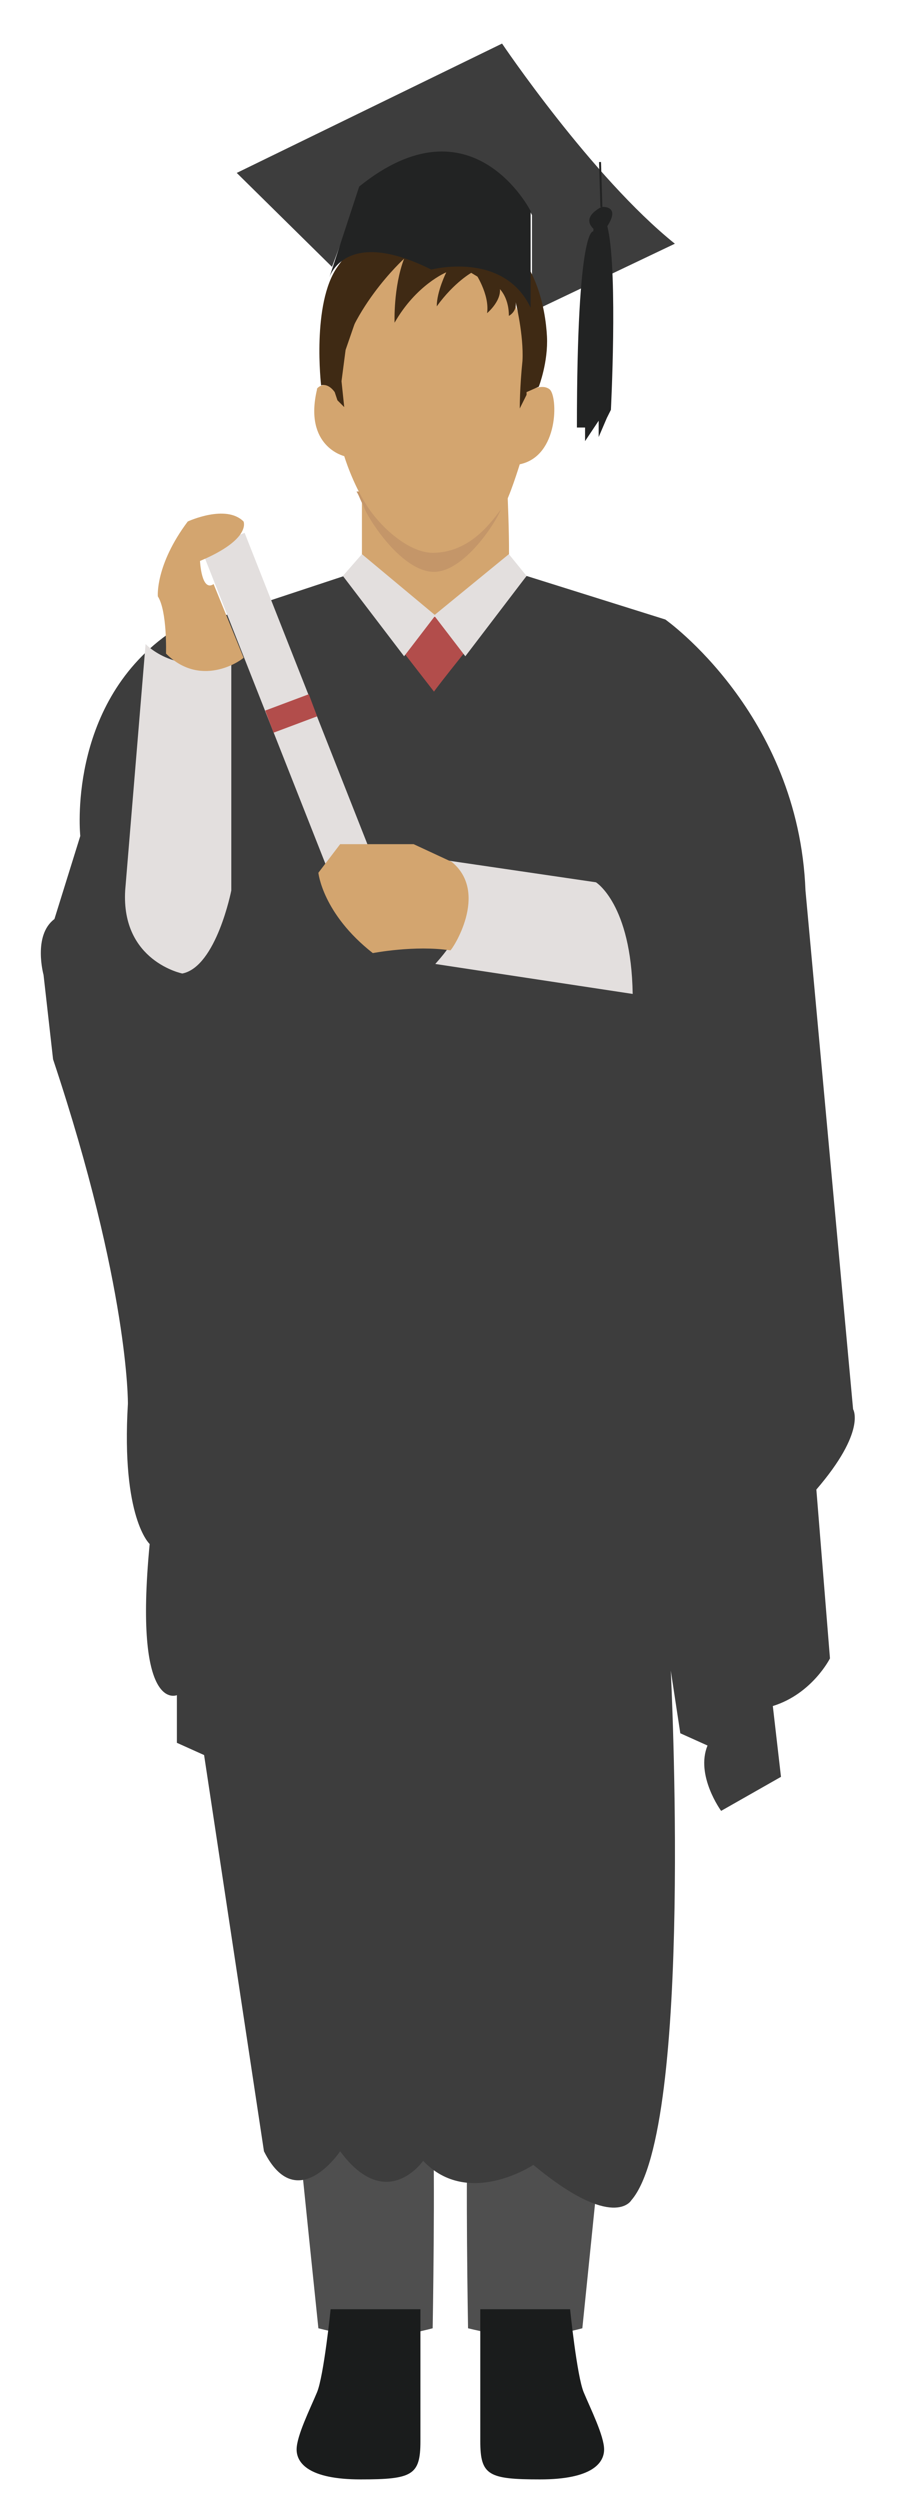 <?xml version="1.0" encoding="iso-8859-1"?>
<!-- Generator: Adobe Illustrator 18.0.0, SVG Export Plug-In . SVG Version: 6.00 Build 0)  -->
<!DOCTYPE svg PUBLIC "-//W3C//DTD SVG 1.1//EN" "http://www.w3.org/Graphics/SVG/1.1/DTD/svg11.dtd">
<svg version="1.1" id="Layer_1" xmlns="http://www.w3.org/2000/svg" xmlns:xlink="http://www.w3.org/1999/xlink" x="0px" y="0px"
	 viewBox="0 0 66 183.6" style="enable-background:new 0 0 66 183.6;" xml:space="preserve">
<g>
	<path style="fill:#4F4F4F;" d="M33,102.8h-8.3h-5.1c0,0,0.2,25.9,0.8,34.8c0.6,8.9,1.4,18.5,1.6,19.7c0.1,1.2,1.4,13.7,1.4,13.7
		s2.7,0.7,4.2,0.7c1.6,0,4.2-0.7,4.2-0.7s0.2-11.4,0-15.5c-0.2-4.1,0-19.8,0.1-24.6c0.1-4.7,0.1-14.5,1.1-14.5c1,0,1.2,9.8,1.3,14.5
		c0.1,4.8,0.3,20.5,0.1,24.6c-0.2,4.1,0,15.5,0,15.5s2.8,0.7,4.3,0.7c1.5,0,4.1-0.7,4.1-0.7s1.3-12.7,1.4-13.8
		c0.1-1.2,1-10.7,1.6-19.6c0.6-8.9,0.8-34.8,0.8-34.8H33z"/>
	<g>
		<rect x="28" y="45.3" style="fill:#B24D4B;" width="7.9" height="9.8"/>
		<path style="fill:#D3A56F;" d="M16.1,39.1c0,0,0.9-1.3,0.9-0.7v2.9L16.1,39.1z"/>
		<path style="fill:#3D3D3D;" d="M38.7,42.3l10.2,3.2c0,0,9.8,6.9,10.3,19.9l3.5,38.1c0,0,1,1.6-2.7,5.9l1,12.4c0,0-1.3,2.6-4.2,3.5
			l0.6,5.2L53,133c0,0-1.9-2.6-1-4.8l-2-0.9l-0.7-4.6c0,0,1.7,33.6-2.9,38.9c0,0-1.3,2.3-7.2-2.6c0,0-4.8,3.2-8.1-0.3
			c0,0-2.7,3.9-6.1-0.7c0,0-3.2,4.8-5.6,0L15,128.9l-2-0.9v-3.5c0,0-3.2,1.4-2-11.1c0,0-2.1-1.9-1.6-10.3c0,0,0.1-8.5-5.5-25.3
			l-0.7-6.2c0,0-0.8-2.9,0.8-4.1l1.9-6.1c0,0-1-9.5,6.4-14.8l13-4.3l6.6,8.5C31.8,50.9,32.9,49.4,38.7,42.3z"/>
		<path style="fill:#E3DFDE;" d="M32.9,63.2l10.9,1.6c0,0,2.6,1.6,2.7,8.2l-14.5-2.2C31.9,70.8,36.5,66.5,32.9,63.2z"/>
		
			<rect x="19.7" y="38.8" transform="matrix(0.93 -0.367 0.367 0.93 -17.744 11.527)" style="fill:#E3DFDE;" width="3.4" height="27.2"/>
		<path style="fill:#D3A56F;" d="M33.2,63.3L30.4,62h-5.4l-1.6,2.1c0,0,0.3,3,4,5.9c0,0,3.1-0.6,5.7-0.2
			C33.2,69.8,36,65.6,33.2,63.3z"/>
		<path style="fill:#E3DFDE;" d="M10.7,47.3c0,0,2.3,2.5,6.3,0.9v17.2c0,0-1.1,5.6-3.6,6.1c0,0-4.5-0.9-4.2-6.1L10.7,47.3z"/>
		<path style="fill:#D3A56F;" d="M12.2,48c0,0,0.1-3.1-0.6-4.2c0,0-0.2-2.3,2.2-5.5c0,0,2.8-1.3,4.1,0c0,0,0.6,1.3-3.2,2.9
			c0,0,0.1,2.3,1,1.7l2.2,5.4C18,48.3,14.9,50.7,12.2,48z"/>
		<path style="fill:#3D3D3D;" d="M17.4,12.7l19.5-9.5c0,0,6.6,9.8,12.7,14.7l-10.5,5v-7.1c0,0-4-8.5-12.6-1.8l-2.1,5.6L17.4,12.7z"
			/>
		<path style="fill:#222323;" d="M44.2,17.2c0,0-2-0.9,0-2C44.2,15.2,46,15,44.2,17.2z"/>
		<path style="fill:#D3A56F;" d="M26.6,34.6v6.6c0,0-0.5,2,1.8,3.2c2.3,1.2,3,0.8,3.8,0.8c0.8,0,4.8-1.8,5.1-2.8
			c0.3-1-0.1-8.3-0.1-8.3L26.6,34.6z"/>
		<g>
			<path style="fill:#C49669;" d="M31.9,42c2.4,0,5-4.3,5-4.9c0.2-0.3,0.4-0.7,0.5-1H26.2c0.2,0.3,0.3,0.7,0.5,1
				C26.8,37.7,29.4,42,31.9,42z"/>
		</g>
		<path style="fill:#D3A56F;" d="M24.6,28.8c0,0-2-10.5,6.7-10.5s7.4,10.5,7.4,10.5s1.1-0.7,1.7-0.2s0.7,4.9-2.2,5.5
			c0,0-0.8,2.6-1.2,3.1c-0.5,0.5-2.1,3.4-5.2,3.4c-1.6,0-3.6-1.6-4.8-3.4c-1.1-1.7-1.7-3.7-1.7-3.7s-3-0.7-2-4.9
			C23.2,28.5,24.1,27.8,24.6,28.8z"/>
		<path style="fill:#3F2A14;" d="M34.7,20c0,0-1.3,0.7-2.6,2.5c0-1.1,0.7-2.5,0.7-2.5s-2.2,0.9-3.8,3.7c0,0-0.1-2.6,0.7-4.7
			c0,0-4.3,3.9-4.9,8.6l-0.6-3.6l2.2-4.6l5.2-2.2L34.7,20z"/>
		<path style="fill:#222323;" d="M43.6,17c0,0-1.2-0.5-1.2,14.4l0.3,0l0.3,0v1l1-1.5v1.2l0.6-1.4l0.3-0.6c0,0,0.5-9.8-0.2-13.2
			S43.6,17,43.6,17z"/>
		<path style="fill:#3F2A14;" d="M24.8,19.6c3-4.3,6.9-4.1,10.5-2.9c4.1,1.3,4.8,6.1,4.9,8c0.1,1.9-0.6,3.7-0.6,3.7l-0.9,0.4l0,0.2
			l-0.5,1c0,0,0-1.6,0.2-3.5c0.1-1.9-0.5-4.3-0.5-4.3c0.1,0.7-0.5,1-0.5,1c0-1.5-0.8-2.1-0.8-2.1l-1.2-0.6l-1-0.6L31.6,19l-1.7-0.5
			l-2.6,1.7l-1.9,5.5L25.1,28l0.2,1.9l-0.5-0.5l-0.2-0.6c-0.5-0.7-1-0.5-1-0.5S22.9,22.3,24.8,19.6z"/>
		<line style="fill:none;stroke:#222323;stroke-width:0.145;stroke-miterlimit:10;" x1="44.1" y1="11.9" x2="44.2" y2="15.2"/>
		<polygon style="fill:#E3DFDE;" points="37.4,40.7 38.7,42.3 34.2,48.2 31.9,45.2 		"/>
		<path style="fill:#222323;" d="M24.2,20.4c0,0,1.1-3.8,7.5-0.6c0,0,5.3-1.4,7.3,2.8v-7.1c0,0-4.3-8.5-12.6-1.8L24.2,20.4z"/>
		<polygon style="fill:#E3DFDE;" points="26.6,40.7 25.2,42.3 29.7,48.2 32,45.2 		"/>
		<line style="fill:none;stroke:#B24D4B;stroke-width:1.736;stroke-miterlimit:10;" x1="19.8" y1="53" x2="23" y2="51.8"/>
		<path style="fill:#3F2A14;" d="M34.9,20c0,0,1.1,1.6,0.9,3c0,0,1.2-1,0.9-2L34.9,20z"/>
	</g>
	<path style="fill:#1A1C1C;" d="M24.3,169.6c0,0-0.5,4.9-1,6.1c-0.5,1.2-1.5,3.2-1.5,4.2c0,1,0.9,2.2,4.7,2.2c3.8,0,4.4-0.3,4.4-2.8
		c0-2.5,0-9.7,0-9.7H24.3z"/>
	<path style="fill:#1A1C1C;" d="M41.9,169.6c0,0,0.5,4.9,1,6.1c0.5,1.2,1.5,3.2,1.5,4.2c0,1-0.9,2.2-4.7,2.2c-3.8,0-4.4-0.3-4.4-2.8
		c0-2.5,0-9.7,0-9.7H41.9z"/>
</g>
</svg>
